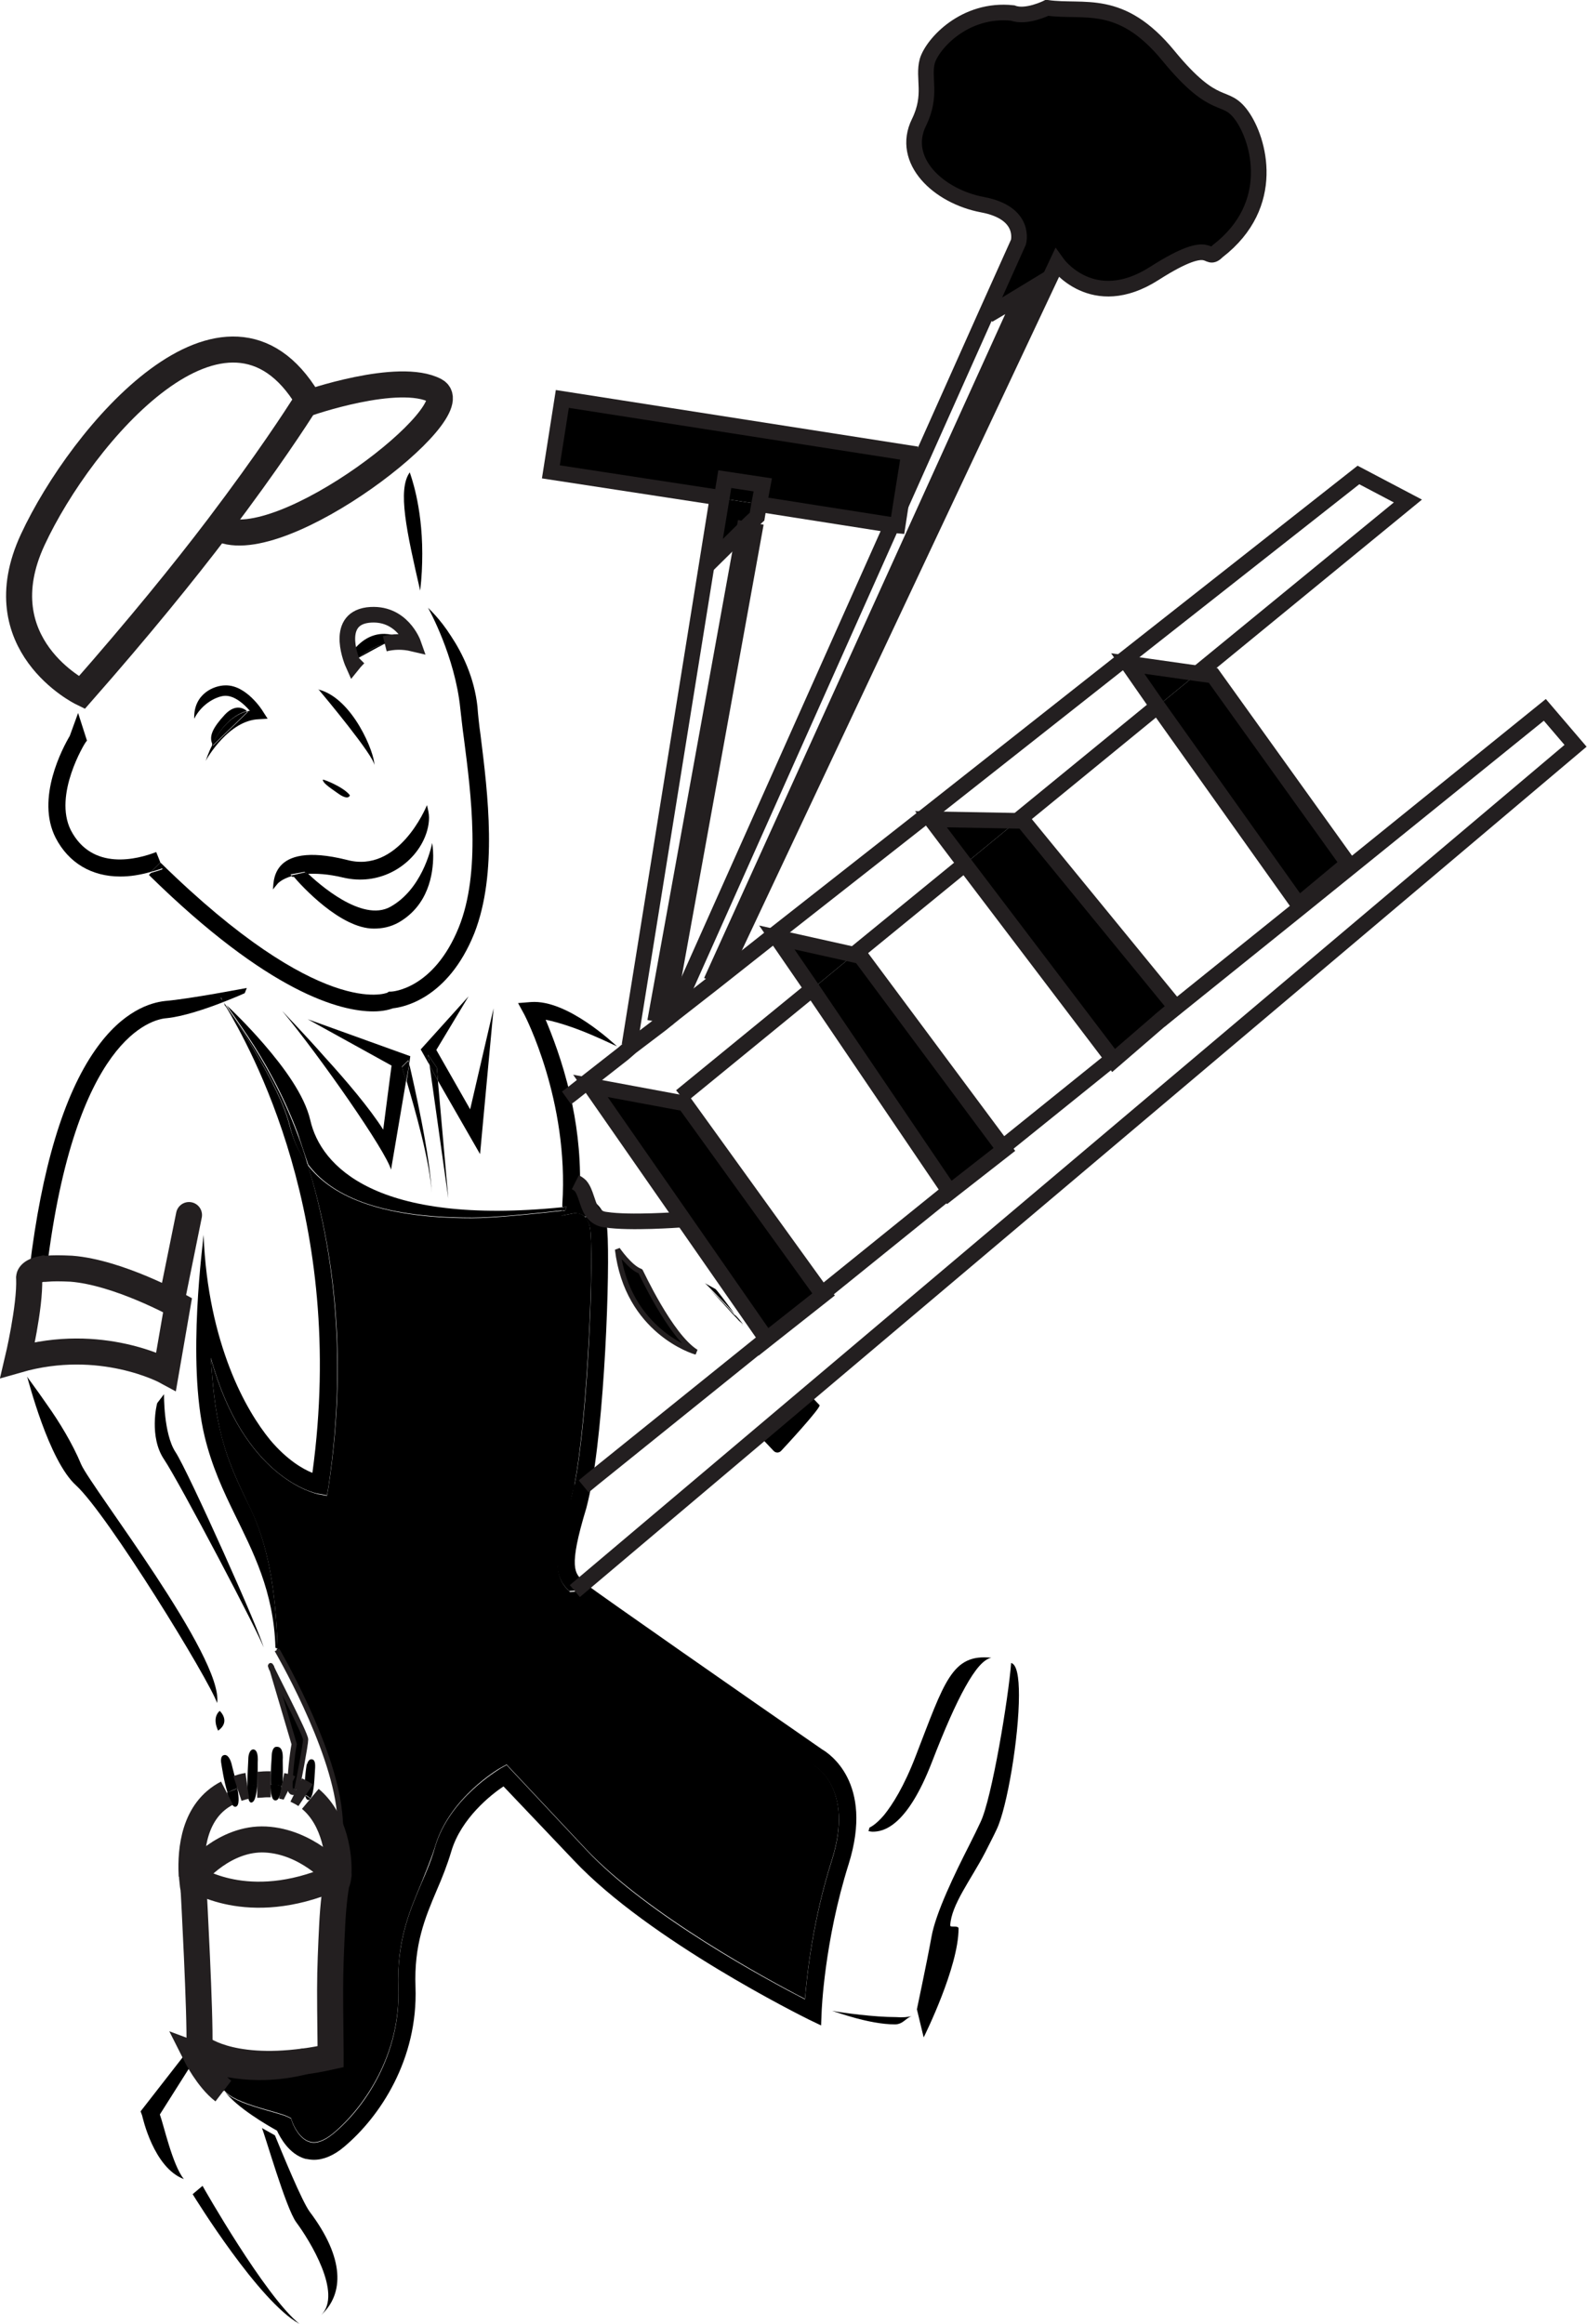 <?xml version="1.0" encoding="utf-8"?>
<!-- Generator: Adobe Illustrator 27.2.0, SVG Export Plug-In . SVG Version: 6.00 Build 0)  -->
<svg version="1.1" id="Layer_3" xmlns="http://www.w3.org/2000/svg" xmlns:xlink="http://www.w3.org/1999/xlink" x="0px" y="0px"
	 viewBox="0 0 304.8 446.2" style="enable-background:new 0 0 304.8 446.2;" xml:space="preserve">
<style type="text/css">
	.st0{fill:none;stroke:#231F20;stroke-width:5;}
	.st1{fill:none;stroke:#231F20;stroke-width:3;}
	.st2{fill:none;stroke:#231F20;stroke-width:5;stroke-linecap:round;}
	.st3{fill:none;stroke:#231F20;}
</style>
<g id="XMLID_2_">
	<g>
		<polygon points="233,129.7 258.9,165.8 249.4,173.7 222.3,135.6 230,129.3 		"/>
		<path d="M238.6,22.2c3.3,4.6,6.9,17.1-4.6,26c-2.6,2.6-0.3-3.3-12.2,4.3s-18.7-2-18.7-2l-64.4,136.7l0.1,0.1l-1.9,1.5l-0.3-0.4
			L201,53.7l-11.2,6.9l-0.5-0.2l6.2-13.8c0,0,1.6-5.6-6.9-7.2c-8.5-1.6-15.8-8.5-12.2-15.8c2.6-5.3,0.7-8.5,1.6-11.8
			c1-3.3,7.2-10.2,16.4-9.2c2.6,1,6.6-1,6.6-1c7.2,1,14.1-2,23.3,9.2S235.3,17.6,238.6,22.2z"/>
		<polygon points="230,129.3 222.3,135.6 216.6,127.4 		"/>
		<polygon points="196.5,157.6 225.8,193.4 222.7,196 213.7,203.3 185.3,165.9 195.4,157.6 		"/>
		<polygon points="222.7,196 213.9,203.6 213.7,203.3 		"/>
		<polygon points="201,53.7 136.6,188.4 196.4,56.6 189.8,60.5 		"/>
		<polygon points="195.4,157.6 185.3,165.9 178.8,157.3 		"/>
		<path d="M194.2,319.3c1.1,0.3,1.5,2.7,1.5,6.2c0,8.1-2.3,21.7-4.3,25.8c-0.6,1.3-1.4,2.8-2.2,4.4c-2.7,5.2-6.5,10-6.7,14
			c0,0.5,1.6-0.1,1.6,0.6c0,7.4-6.5,20.5-6.7,20.9l-1.3-5.4c0-0.1,1.8-8.4,2.8-13.9c0.8-4.6,4.5-12.2,7.3-17.7
			c0.8-1.6,1.5-3,2.1-4.3C190.5,345.4,193.7,325.9,194.2,319.3z"/>
		<polygon points="192.6,220.3 192.9,220.7 182.4,228.9 182.3,228.7 		"/>
		<polygon points="192.6,220.3 182.3,228.7 156,189.9 164,183.3 165.3,183.6 		"/>
		<path d="M175.9,337.1c5.5-14.2,6.9-19.6,14.5-18.8c-1.5,0.3-3.1,2.2-5,5.6c-1.9,3.4-4,8.2-6.4,14.4c-4.9,12.7-9.5,13.4-11.4,13.4
			c-0.4,0-0.6-0.1-0.8-0.1l0.2-0.7c0,0,1.1-0.4,2.8-2.4C171.4,346.5,173.6,343.1,175.9,337.1z"/>
		<polygon points="174.6,87 173,97 171.3,100.8 145.8,96.8 146.5,93.1 139.2,92 138.6,95.7 137.8,95.5 105.8,90.6 108,76.6 		"/>
		<path d="M175.2,387.1c-0.5,0.1-1,0.5-1.5,0.9c-0.5,0.4-1.1,0.7-1.8,0.7c-5,0-11.3-2.4-12.1-2.6c2.2,0.4,8.1,1.2,12.3,1.2
			C173.3,387.4,174.4,387.3,175.2,387.1z"/>
		<polygon points="171.3,100.8 173,97 172.4,100.9 		"/>
		<polygon points="164,183.3 156,189.9 149.2,180 		"/>
		<path d="M157.9,335.9c1.2,0.7,10,6.3,5.1,22c-4.7,14.9-5.2,28.3-5.2,28.5l-0.1,2.5l-2.3-1.1c-1.2-0.6-30.7-15.2-45.2-30.6
			L96.7,343c-2.4,1.6-8.1,6.1-10,12.4c-0.8,2.7-1.8,5.2-2.8,7.5c-2.3,5.4-4.4,10.5-4.1,18.6c0.5,13.9-6.8,24.9-13.7,30.7
			c-2,1.7-4,2.5-5.8,2.5c-0.6,0-1.1-0.1-1.7-0.2c-3.1-0.9-4.8-4.1-5.4-5.4c-1.8-1-7.7-4.4-10.1-7.6c1,1.3,3.5,2.3,6.1,3.1
			c2.5,0.8,5.1,1.4,6.1,1.9l0.6,0.3l0.2,0.6c0.3,0.9,1.5,3.4,3.4,3.9c1.2,0.4,2.8-0.2,4.5-1.6c6.1-5,13-15.3,12.5-28
			c-0.3-8.9,2.1-14.6,4.4-20c1-2.3,2-4.6,2.7-7.2c2.8-9.3,12.2-14.7,12.6-15l1.1-0.6l15.3,16.3c11.8,12.6,34.8,25,42,28.7
			c0.4-4.7,1.5-15.2,5.2-26.8c4.3-13.7-3.3-18-3.6-18.2l-0.2-0.1c-1.8-1.2-43.5-30.3-46.1-32.5c-0.2-0.2-0.5-0.4-0.7-0.6l1.2-0.1
			l1.9-1.6C115.9,306.7,143.3,325.8,157.9,335.9z"/>
		<path d="M156.2,338.8c0.3,0.2,7.9,4.5,3.6,18.2c-3.7,11.6-4.8,22.1-5.2,26.8c-7.2-3.7-30.2-16.2-42-28.7l-15.3-16.3l-1.1,0.6
			c-0.4,0.2-9.8,5.7-12.6,15c-0.8,2.6-1.8,4.9-2.7,7.2c-2.3,5.5-4.7,11.1-4.4,20c0.5,12.7-6.5,23-12.5,28c-1.7,1.4-3.3,2-4.5,1.6
			c-1.9-0.5-3.1-3-3.4-3.9l-0.2-0.6l-0.6-0.3c-1-0.5-3.5-1.1-6.1-1.9c-2.5-0.8-5.1-1.8-6.1-3.1l-0.2,0.1c-3-2.3-5.3-6.9-5.3-6.9
			c8.7,3.3,16.2,2.5,20.8,1.2c0,0,0,0,0,0c1.6-0.2,3.2-0.5,5-0.9c0,0,0-0.3,0-1c0.1,0,0.1-0.1,0.1-0.1l-0.2-11.8
			c0-4,0.2-8.4,0.4-12.4c2.6-12.8,1.4-21.8,1.4-21.8c-1.3-12.8-12-31.1-12-31.1l0.1-0.1l0.1,0.1c-0.3-11.6-1.9-20.2-5.3-27.2
			c-2.2-4.6-4.3-8.9-5.6-14.3c-1.1-4.4-1.6-9.5-1.9-14.4c6.3,23,19.9,25.9,20.6,26.1l1.7,0.3l0.3-1.7c4-26.5,0.5-47.5-4-61.8
			c4.2,5.5,13,10.2,31.5,10.2c4.2,0,11.8-0.8,17.3-1.4l0,0.9l2.1-0.4c0.4-0.1,1.5-0.2,2.3,0.6c0.4,0.4,0.8,1,1,2
			c0.8,4.2-0.3,35.7-3,49.6c-0.3,1.3-0.6,2.5-0.8,3.5c-3.3,10.8-3,14.2-0.1,16.9c0.2,0.2,0.4,0.4,0.7,0.6
			c2.6,2.2,44.3,31.3,46.1,32.5L156.2,338.8z"/>
		<polygon points="157.9,248.4 158.1,248.6 147.2,257.2 147.2,257.1 		"/>
		<polygon points="157.9,248.4 147.2,257.1 131,233.8 113.4,208.5 130.6,211.7 131.5,211.8 		"/>
		<path d="M157.4,269.8c0.4,0.4-7,8.4-7.4,8.8c-0.4,0.4-1,0.4-1.4,0l-1.8-1.9c-0.4-0.4-0.4-1,0-1.4c0.4-0.4,8-7.4,8.8-7.4
			c0,0,0,0,0,0L157.4,269.8z"/>
		<polygon points="146.5,93.1 145.8,96.8 138.6,95.7 139.2,92 		"/>
		<polygon points="144.2,100.3 136.6,107.8 138.6,95.7 145.8,96.8 145.4,99.2 		"/>
		<path d="M142.7,254.3l-0.8-0.8c-0.3-0.4-0.5-0.7-0.8-1.1C141.8,253.1,142.4,253.8,142.7,254.3z"/>
		<path d="M141.9,253.5c0.3,0.4,0.5,0.8,0.8,1.1c-0.4-0.5-1-1.3-1.7-2.1L141.9,253.5z"/>
		<path d="M141.9,253.5l-1-1c0,0,0-0.1-0.1-0.1c-1-1.1-2.2-2.5-3.2-3.6c1,1,2.3,2.4,3.4,3.6C141.4,252.7,141.7,253.1,141.9,253.5z"
			/>
		<path d="M140.9,252.4l-4.7-5c0.2,0.2,0.7,0.7,1.4,1.4c0,0,0,0,0,0C138.7,249.9,139.9,251.2,140.9,252.4z"/>
		<path d="M137.4,247.5c0.2,0.1,2.1,2.6,3.7,4.8c-1.1-1.2-2.4-2.6-3.4-3.6c0,0,0,0,0,0c-1-1-1.8-1.9-2.3-2.3L137.4,247.5z"/>
		<path d="M133.7,259.6c-0.5-0.1-13.2-4-15.1-19.7c0,0,2.4,3.5,4.4,4.2C123,244,128.7,256.5,133.7,259.6z"/>
		<path d="M116.5,235c0.8,4.5-0.1,34-2.7,49.1l-1.7,1.4l-1.8-0.2c2.8-13.9,3.8-45.4,3-49.6c-0.2-1-0.6-1.6-1-2l1.8-0.4
			c0.5,0.5,1.2,0.9,2.2,1c0,0,0,0,0,0C116.4,234.4,116.5,234.7,116.5,235z"/>
		<path d="M116.4,234.2C116.4,234.2,116.4,234.2,116.4,234.2c-1-0.1-1.7-0.5-2.2-1c-0.9-0.8-1.2-2.1-1.6-3.2
			c0.5,0.2,0.9,0.4,1.4,0.7C115.1,231.4,115.9,232.6,116.4,234.2z"/>
		<path d="M111.4,227.6c0,0.7,0,1.4,0,2.1c0.4,0.1,0.7,0.1,1.1,0.3c0.4,1.1,0.7,2.3,1.6,3.2l-1.8,0.4c-0.8-0.7-1.9-0.7-2.3-0.6
			l-2.1,0.4l0-0.9c0.2,0,0.4,0,0.7-0.1l0.2-0.7c-0.3,0-0.5,0.1-0.8,0.1l0-0.6c1.3-19.9-7.2-36.2-7.3-36.4l-1.2-2.2l2.5-0.2
			c7-0.5,15.9,8,16.5,8.5c-0.3-0.1-2.3-1.1-4.9-2.2c-2.8-1.2-6.2-2.4-8.8-2.9c1.2,2.9,3.2,7.9,4.7,14.4
			C110.7,215.3,111.5,221.2,111.4,227.6z"/>
		<path d="M112.1,285.4l1.7-1.4c-0.4,2.2-0.8,4.1-1.2,5.6c-3.5,11.5-2.2,12.6-0.5,14c0.1,0.1,0.2,0.1,0.3,0.2l-1.9,1.6l-1.2,0.1
			c-2.9-2.8-3.2-6.2,0.1-16.9c0.3-1,0.6-2.1,0.8-3.5L112.1,285.4z"/>
		<path d="M108.8,231.7l-0.2,0.7c-0.2,0-0.4,0-0.7,0.1l0-0.6C108.3,231.8,108.5,231.7,108.8,231.7z"/>
		<path d="M108,231.8l0,0.6c-5.5,0.6-13.1,1.4-17.3,1.4c-18.6,0-27.3-4.6-31.5-10.2c-0.7-2.1-1.4-4.1-2-6c-2.9-7.7-6.5-14-9.5-18.5
			c-1.8-2.7-3.3-4.8-4.2-6.1c1,0.9,4,3.8,7.2,7.5c3.8,4.4,7.8,9.8,8.9,14.6C61.6,223.9,72.2,235.4,108,231.8z"/>
		<polygon points="94.8,193.6 92.2,221.6 84.1,207.5 83.9,205 82.2,202.5 82.5,204.5 80.8,201.5 90,191.3 83.8,201.6 90.3,213 		"/>
		<path d="M92.3,141.2c1.4,11.2,3.3,26.5-1.2,38c-5.1,12.7-13.8,14.2-15.6,14.4c-0.6,0.2-1.8,0.6-3.8,0.6c-6.3,0-20-3.5-43.1-26.2
			l0.4-0.4c0.7-0.2,1.4-0.4,2.2-0.7l-0.4-1.1l0.1-0.1c30.7,30.1,43.3,25,43.5,24.9l0.3-0.2l0.4,0c0.3,0,8.2-0.5,13-12.3
			c4.3-10.6,2.4-25.5,1-36.3c-0.3-2.1-0.5-4.1-0.7-5.8c-1-9.9-6-19-6.2-19.3c0.2,0.2,2.3,2.1,4.4,5.4c2.2,3.3,4.5,8,5.1,13.6
			C91.8,137.1,92,139.1,92.3,141.2z"/>
		<polygon points="84.1,207.5 86.1,230.1 82.5,204.5 		"/>
		<polygon points="83.9,205 84.1,207.5 82.5,204.5 82.2,202.5 		"/>
		<path d="M83,161.8c0,0.1,0.2,1.1,0.2,2.5c0,3.5-0.9,9.5-6.6,12.8c-1.6,0.9-3.2,1.2-4.8,1.2c-6.4,0-13.9-8.2-15.5-10.1
			c0.7-0.2,1.7-0.4,2.8-0.5c1.9,1.8,10.4,9.5,15.9,6.4c5.9-3.3,7.7-10.8,8-12.2C83,161.9,83,161.8,83,161.8z"/>
		<path d="M82,154.6c0.2,0.8,0.4,1.6,0.4,2.4c0,1.6-0.5,3.3-1.3,4.8c-2.5,4.7-8.4,8.3-15.2,6.7c-2.9-0.7-5.2-0.8-7-0.7
			c-0.2-0.2-0.4-0.4-0.4-0.4l-2.7,0.5c0,0,0.1,0.2,0.3,0.3c-2.1,0.6-2.8,1.5-2.8,1.5l-0.9,1.1c0.3-0.7-1.1-9.5,14.2-5.7
			C76.5,167.8,81.8,155.1,82,154.6z"/>
		<path d="M81.1,106.3c0,2.2-0.1,4.6-0.4,7.1c-2.6-11.3-4.4-19.4-2-22.7C78.8,91.1,81.1,96.9,81.1,106.3z"/>
		<path d="M78.8,202.8l-0.2,1.5c-0.1-0.4-0.1-0.6-0.2-0.7l-1.2,1.2c0,0,0.3,1.1,0.8,2.7l-2.9,17.1c-0.9-3.5-13.6-21.7-20.9-30.5
			c1.1,1.2,4.5,4.7,8.2,8.9c4.1,4.5,8.6,9.8,11.2,13.9l1.6-12.3l-16.1-8.9L78.8,202.8z"/>
		<path d="M78.6,204.3c0.8,3.4,4.1,17.8,4.3,24.9c-0.2-5.8-3.3-16.5-4.8-21.6L78.6,204.3z"/>
		<path d="M78.6,204.3l-0.6,3.3c-0.5-1.7-0.8-2.7-0.8-2.7l1.2-1.2C78.4,203.7,78.5,203.9,78.6,204.3z"/>
		<path d="M67.6,125.2c4.3-5.7,9.3-2.7,9.3-2.7c-0.8,0.1-1.9,0.6-3,1.1c-2.3,0.6-4,1.8-5,2.7c-0.7,0.5-1.2,0.8-1.2,0.8L67.6,125.2z"
			/>
		<path d="M61.2,132.4c6.6,1.7,10.8,12.3,10.7,14.5C71.8,145.1,62.3,133.7,61.2,132.4z"/>
		<path d="M71.9,146.9C71.9,147,71.9,147,71.9,146.9C71.9,147,71.9,147,71.9,146.9z"/>
		<path d="M73.9,123.6c-1.8,0.9-3.7,2-5,2.7C69.9,125.4,71.6,124.2,73.9,123.6z"/>
		<path d="M67.2,152.7c0,0-0.2,1.1-2.2-0.3c-2-1.4-3-2.1-3-2.7C62.1,149.6,66,151.1,67.2,152.7z"/>
		<path d="M59.1,223.6c4.4,14.3,7.9,35.3,4,61.8l-0.3,1.7l-1.7-0.3c-0.7-0.1-14.3-3-20.6-26.1c0.3,5,0.8,10.1,1.9,14.4
			c1.3,5.5,3.4,9.8,5.6,14.3c3.4,7,5,15.7,5.3,27.2l-0.1-0.1l-0.3-0.1c-0.3-10.9-4.4-18.6-7.8-25.6c-2.2-4.5-4.4-9.2-5.8-15
			c-3.5-14.5-0.2-37.8-0.2-38.7c0.4,10.5,2.5,19,5,25.5c2.5,6.5,5.5,11.1,7.8,13.9c3.2,3.8,6.3,5.6,8.1,6.3
			c6.7-48.9-12-81.7-16.7-89.7c1.9,2.7,10.4,15.3,12.3,23C56.3,218.7,57.3,221.2,59.1,223.6z"/>
		<path d="M61.7,444.5c4.1-4.1-2.2-14.3-4.8-17.8c-2-2.7-6-16.8-6.6-18.1l2.5,1.4c1.4,3.4,5.2,12.7,6.7,14.7
			C66.2,433.6,66.1,440.4,61.7,444.5z"/>
		<path d="M61.2,132.4C61.2,132.4,61.2,132.4,61.2,132.4c-0.1-0.1-0.1-0.1-0.1-0.1C61.1,132.3,61.2,132.3,61.2,132.4z"/>
		<path d="M59.8,337.8c0.7,0,0.8,0.8,0.7,2c-0.1,1-0.1,4.6-0.9,5.5c-0.3-0.3-0.6-0.5-1-0.7c-0.3-1.7,0.2-5.2,0.3-5.8
			C59,338.9,59.1,337.8,59.8,337.8z"/>
		<path d="M59.6,345.4c-0.1,0.1-0.2,0.2-0.4,0.2c-0.3,0-0.5-0.4-0.6-0.9C59,344.9,59.3,345.1,59.6,345.4z"/>
		<path d="M58.6,167.5c0,0,0.1,0.1,0.4,0.4c-1.1,0.1-2,0.2-2.8,0.5c-0.2-0.2-0.3-0.3-0.3-0.3L58.6,167.5z"/>
		<path d="M58.6,334.1c0,1-1.4,8.3-1.7,9.6c-0.4-0.2-0.8-0.3-1.2-0.5c0-0.1,0-0.2,0-0.3c0-2,0.4-6,0.8-8L52.1,320
			C52.4,320.9,58.6,333,58.6,334.1z"/>
		<path d="M57.1,217.7c0.7,1.8,1.4,3.8,2,6c-1.8-2.4-2.8-5-3.4-7.4c-1.8-7.7-10.3-20.2-12.3-23c0,0,0,0,0,0
			c-0.1-0.1-0.2-0.2-0.2-0.4c0.1,0,0.1,0.1,0.2,0.2c0.9,1.3,2.4,3.4,4.2,6.1C50.6,203.7,54.2,210,57.1,217.7z"/>
		<path d="M56.9,343.7L56.9,343.7c0,0.1,0,0.2,0,0.2s-1.1,0.9-1.2-0.7C56.1,343.4,56.5,343.5,56.9,343.7z"/>
		<path d="M53.2,335.4c0.9,0,1.2,1,1.1,2.6c0,0.9,0.1,3.1-0.1,4.9c-0.7-0.1-1.4-0.2-2.2-0.2c-0.1-2.3,0.2-5.2,0.2-5.8
			C52.2,336.8,52.3,335.3,53.2,335.4z"/>
		<path d="M54.1,342.9c-0.1,1.5-0.5,2.8-1.2,2.8c-0.7,0-0.9-1.3-1-3C52.7,342.6,53.5,342.7,54.1,342.9z"/>
		<path d="M52.1,320C52.4,321.3,51.7,319.2,52.1,320L52.1,320z"/>
		<path d="M52,319.9C52,319.8,52,319.8,52,319.9L52,319.9z"/>
		<path d="M50.5,136.6l0.9,1.4l-1.7,0.1c-5.7,0.2-9.9,7.4-10.2,8c0.1-0.2,0.5-1.6,1.3-3.1c0,0.1,0.1,0.1,0.1,0.2l6.7-6.5
			c0,0-0.1-0.1-0.1-0.1c0.2-0.1,0.3-0.1,0.5-0.1c-1.1-1.3-2.9-2.9-4.7-2.9c0,0,0,0,0,0c-1.5,0-4.5,1.4-6,4.4c0-0.1,0-0.2,0-0.3
			c0-4.5,3.8-6.1,6-6.1c0,0,0,0,0,0C47.3,131.5,50.4,136.4,50.5,136.6z"/>
		<path d="M50.6,316.3c0.2-0.1,0.3-0.1,0.3-0.1C50.8,316.2,50.6,316.3,50.6,316.3z"/>
		<path d="M48.6,335.9c0.7,0,1,0.9,0.9,2.5c0,0.8,0,2.6-0.1,4.3c-0.7,0.1-1.3,0.2-1.9,0.3c0-2.2,0.2-4.9,0.2-5.5
			C47.7,337.4,47.8,336,48.6,335.9z"/>
		<path d="M49.4,342.7c-0.1,1.7-0.4,3.3-1.1,3.4c-0.6,0.1-0.8-1.4-0.8-3.2C48.1,342.8,48.7,342.7,49.4,342.7z"/>
		<path d="M47.5,136.7l-6.7,6.5c0-0.1-0.1-0.1-0.1-0.2c1.2-2.4,3.3-5.4,6.6-6.4C47.5,136.6,47.5,136.7,47.5,136.7z"/>
		<path d="M42.8,192.2c0,0.1,0.1,0.2,0.1,0.2c-3.3,1.3-7.8,2.8-10.9,3.1c-2.9,0.2-17.6,3.8-23,48.1c-0.3,0-0.6,0.1-0.8,0.1l-2.5-0.3
			c2.3-19,6.5-33.1,12.6-41.8c5.3-7.6,10.7-9.1,13.4-9.4c4.8-0.4,15.6-2.5,15.7-2.5l-0.4,1c-0.2,0.1-1.8,0.8-4.1,1.7
			C42.9,192.3,42.8,192.2,42.8,192.2z M42.4,191.5c0,0.1,0.1,0.3,0.3,0.6C42.6,191.8,42.5,191.6,42.4,191.5z"/>
		<path d="M38.9,419.7c0.1,0.2,12,21.2,18.6,26.5c-7.8-4.3-20-24.1-20.5-24.9L38.9,419.7z"/>
		<path d="M43.2,137.2c2.1-2.2,3.7-1.1,4.2-0.7c-3.3,1-5.4,4-6.6,6.4C40.1,141.4,40.8,139.8,43.2,137.2z"/>
		<path d="M45.6,343.4c0.3,1.7,0.4,3.3-0.3,3.5c-0.6,0.2-1.2-1.1-1.7-2.7C44.3,343.9,44.9,343.7,45.6,343.4z"/>
		<path d="M44.6,339.2c0.2,0.8,0.7,2.6,1,4.2c-0.7,0.2-1.3,0.5-1.9,0.8c-0.7-2.2-1.1-5-1.2-5.6c0,0-0.3-1.4,0.5-1.6
			C43.7,336.8,44.3,337.7,44.6,339.2z"/>
		<path d="M43.4,193.1c-0.1-0.1-0.1-0.1-0.2-0.2c0,0,0,0,0,0c-0.1-0.2-0.2-0.4-0.3-0.5c0,0,0,0,0,0
			C43.1,192.6,43.2,192.8,43.4,193.1z"/>
		<path d="M43.2,192.9c0.1,0.1,0.1,0.2,0.2,0.4c-0.2-0.3-0.3-0.4-0.4-0.5C43.1,192.8,43.2,192.9,43.2,192.9
			C43.2,192.9,43.2,192.9,43.2,192.9z"/>
		<path d="M33.7,278.8c2.4,3.6,16.6,35.3,16.9,37.5c-0.5-2-16.2-31.8-19.1-36.1c-2.9-4.3-1.4-10.6-1.3-10.8l1.3-1.7
			C31.5,267.7,31.4,275.3,33.7,278.8z"/>
		<path d="M42.9,192.4C42.9,192.4,42.9,192.4,42.9,192.4c-0.1-0.1-0.1-0.2-0.2-0.2C42.8,192.2,42.9,192.3,42.9,192.4z"/>
		<path d="M42.4,191.5c0,0.1,0.2,0.3,0.3,0.6C42.6,191.9,42.5,191.7,42.4,191.5z"/>
		<path d="M42.2,328.5c0,0,2.2,2-0.3,3.8C41.9,332.3,40.6,329.9,42.2,328.5z"/>
		<path d="M15.6,281.2c2,4.5,27.4,37.1,26.1,45.8c-1.6-4.6-21-36.2-27.1-41.8c-5.3-4.8-9.2-20.4-9.4-20.9c0,0.1,1.7,2.3,3.9,5.5
			C11.3,272.9,13.9,277.1,15.6,281.2z"/>
		<path d="M36.9,396.2l-6.2,9.8c0.8,2.2,2.4,9.6,4.6,12.4c-5.8-2.2-7.9-11.8-8-12.2l-0.3-0.8l8.1-10.4L36.9,396.2z"/>
		<path d="M30.8,165.6l0.4,1.1c-0.7,0.3-1.5,0.5-2.2,0.7L30.8,165.6z"/>
		<path d="M30,163.6l0.8,2l-1.8,1.8c-2.1,0.6-4,0.9-5.9,0.9c-5.5,0-9.9-2.6-12.4-7.4c-3.9-7.6,1.4-17.4,2.7-19.6l1.6-4.4l1.7,5.3
			l-0.3,0.4c-0.1,0.1-6.2,10-2.8,16.8C17.7,167.3,26.4,165,30,163.6z"/>
		<path d="M9,243.6c0,0.1,0,0.1,0,0.2l-0.8-0.1C8.5,243.7,8.7,243.6,9,243.6z"/>
	</g>
	<g>
		<path class="st0" d="M41.9,101.2c-6.6,8.7-15.3,19.4-26.2,31.8c0,0-18.8-9.2-9.4-29.4c9.4-20.2,37.2-52.8,52.8-26.9
			c0,0-0.2,0.3-0.5,0.8C57,80,51.6,88.4,41.9,101.2z"/>
		<path class="st0" d="M58.6,77.6C58.6,77.6,58.6,77.6,58.6,77.6c0.4-0.2,18-6.3,25-2.6c7,3.7-29.6,32.2-41.4,26.5"/>
		<path class="st1" d="M73.9,123.6c1.6-0.4,3.4-0.5,5.5,0c0,0-2.2-6.3-8.8-5.5c-6.6,0.9-2.8,9.4-2.8,9.4s0.4-0.5,1.1-1.2"/>
		<path class="st0" d="M9,243.6c1.1-0.1,2.7-0.1,4.7,0c9,0.7,20.4,7,20.4,7l-2.2,12.7c0,0-12.5-6.8-28.5-2.2c0,0,2.4-10.1,2.2-15.6
			c0,0-0.4-1.3,2.6-1.9C8.5,243.7,8.7,243.6,9,243.6z"/>
		<line class="st2" x1="33.2" y1="248.6" x2="36.3" y2="233.3"/>
		<path class="st0" d="M37.4,359.8c0,0,5.7-7,13.6-6.6c7.9,0.4,13.4,6.7,13.4,6.7"/>
		<path class="st0" d="M37.2,360.6c0,0,10.3,7.2,26.9,0"/>
		<path class="st0" d="M58.5,395.8c1.6-0.2,3.2-0.5,5-0.9c0,0,0-0.3,0-1c0-1.9-0.1-6.6-0.1-11.9c0-4,0.2-8.4,0.4-12.4
			c0.2-3.9,0.6-7.4,1.2-9.7c0-0.1,0-0.1,0-0.2"/>
		<path class="st0" d="M37.2,363c0,0,1.3,23.9,1.1,30c0,0,5.4,4.8,20.2,2.8"/>
		<path class="st0" d="M59.6,345.4c4.8,4,5.6,11.2,5.4,14.5c0,0.8-0.2,1.3-0.3,1.6"/>
		<path class="st0" d="M56.9,343.7c0.6,0.3,1.2,0.6,1.8,1"/>
		<path class="st0" d="M54.1,342.9c0.5,0.1,1.1,0.2,1.5,0.4"/>
		<path class="st0" d="M49.4,342.7c0.6,0,1.2-0.1,1.8-0.1c0.3,0,0.5,0,0.8,0"/>
		<path class="st0" d="M45.6,343.4c0.6-0.2,1.2-0.4,1.9-0.5"/>
		<path class="st0" d="M37.3,363.4c0,0,0-0.2-0.1-0.4c-0.1-0.5-0.2-1.3-0.3-2.4c0-0.2,0-0.5-0.1-0.8c-0.2-4.6,0.4-12.2,6.8-15.5"/>
		<path class="st1" d="M130.5,234.2c0,0-9.5,0.7-14.1,0c0,0,0,0,0,0c-1-0.1-1.7-0.5-2.2-1c-0.9-0.8-1.2-2.1-1.6-3.2
			c-0.3-0.9-0.6-1.7-1.1-2.3c-0.3-0.3-0.6-0.5-1-0.7"/>
		<line class="st1" x1="156" y1="189.9" x2="130.8" y2="210.5"/>
		<line class="st1" x1="185.3" y1="165.9" x2="164" y2="183.3"/>
		<line class="st1" x1="222.3" y1="135.6" x2="195.4" y2="157.6"/>
		<polyline class="st1" points="108.8,210.8 109.5,210.3 112.8,207.7 119.7,202.3 121.2,201 127,196.6 129.6,194.5 136.9,188.8 
			138.8,187.3 148.8,179.4 178.1,156.4 215.9,126.6 260.9,91.2 270.4,96.2 230,129.3 		"/>
		<polyline class="st1" points="222.7,196 249.8,174.2 296.7,136.3 302.6,143.2 112.3,303.9 110.4,305.5 		"/>
		<line class="st1" x1="192.6" y1="220.3" x2="213.7" y2="203.3"/>
		<line class="st1" x1="157.9" y1="248.4" x2="182.3" y2="228.7"/>
		<polyline class="st1" points="112.1,285.4 113.8,284 147.2,257.1 		"/>
		<polygon class="st1" points="216.6,127.4 230,129.3 233,129.7 258.9,165.8 249.4,173.7 222.3,135.6 		"/>
		<polygon class="st1" points="178.8,157.3 195.4,157.6 196.5,157.6 225.8,193.4 222.7,196 213.9,203.6 213.7,203.3 185.3,165.9 		
			"/>
		<polygon class="st1" points="149.2,180 164,183.3 165.3,183.6 192.6,220.3 192.9,220.7 182.4,228.9 182.3,228.7 156,189.9 		"/>
		<polygon class="st1" points="113.4,208.5 130.6,211.7 131.5,211.8 157.9,248.4 158.1,248.6 147.2,257.2 147.2,257.1 131,233.8 		
			"/>
		<line class="st0" x1="144.2" y1="100.3" x2="126.8" y2="196.3"/>
		<line class="st1" x1="120.9" y1="200.7" x2="137.7" y2="96.2"/>
		<path class="st1" d="M173,97l16.4-36.7l6.2-13.8c0,0,1.6-5.6-6.9-7.2c-8.5-1.6-15.8-8.5-12.2-15.8c2.6-5.3,0.7-8.5,1.6-11.8
			c1-3.3,7.2-10.2,16.4-9.2c2.6,1,6.6-1,6.6-1c7.2,1,14.1-2,23.3,9.2s10.8,6.9,14.1,11.5s6.9,17.1-4.6,26c-2.6,2.6-0.3-3.3-12.2,4.3
			s-18.7-2-18.7-2l-64.4,136.7"/>
		<line class="st1" x1="129.5" y1="194.4" x2="171.3" y2="100.8"/>
		<polyline class="st1" points="138.6,95.7 137.8,95.5 105.8,90.6 108,76.6 174.6,87 173,97 172.4,100.9 171.3,100.8 145.8,96.8 		
			"/>
		<polygon class="st1" points="138.6,95.7 136.6,107.8 144.2,100.3 145.4,99.2 145.8,96.8 146.5,93.1 139.2,92 		"/>
		<polygon class="st1" points="189.8,60.5 196.4,56.6 136.6,188.4 201,53.7 		"/>
		<path class="st3" d="M133.8,259.6C133.8,259.6,133.8,259.6,133.8,259.6"/>
		<path class="st3" d="M133.7,259.6c-0.5-0.1-13.2-4-15.1-19.7c0,0,2.4,3.5,4.4,4.2C123,244,128.7,256.5,133.7,259.6z"/>
		<path class="st3" d="M56.9,343.7c0,0.1,0,0.2,0,0.2s-1.1,0.9-1.2-0.7c0-0.1,0-0.2,0-0.3c0-2,0.4-6,0.8-8L52.1,320"/>
		<path class="st3" d="M52.1,320c0.3,0.9,6.6,12.9,6.6,14c0,1-1.4,8.3-1.7,9.6"/>
		<path class="st3" d="M52.1,320C52.4,321.3,51.7,319.2,52.1,320L52.1,320z"/>
		<path class="st3" d="M52,319.9C52,319.8,52,319.8,52,319.9L52,319.9z"/>
		<path class="st3" d="M52,319.9c0,0,0,0.2,0,0.2"/>
		<path class="st0" d="M58.5,395.8C58.4,395.8,58.4,395.8,58.5,395.8c-4.7,1.2-12.1,2.1-20.9-1.2c0,0,2.3,4.6,5.3,6.9"/>
		<path class="st3" d="M53.2,316.8c0,0,10.7,18.3,12,31.1c0,0,1.2,9-1.4,21.8c-0.2,0.8-0.3,1.6-0.5,2.5l0.2,9.9l0.2,11.8
			c0,0,0,0-0.1,0.1c-0.5,0.2-2.2,1.1-5,1.8"/>
	</g>
</g>
</svg>
